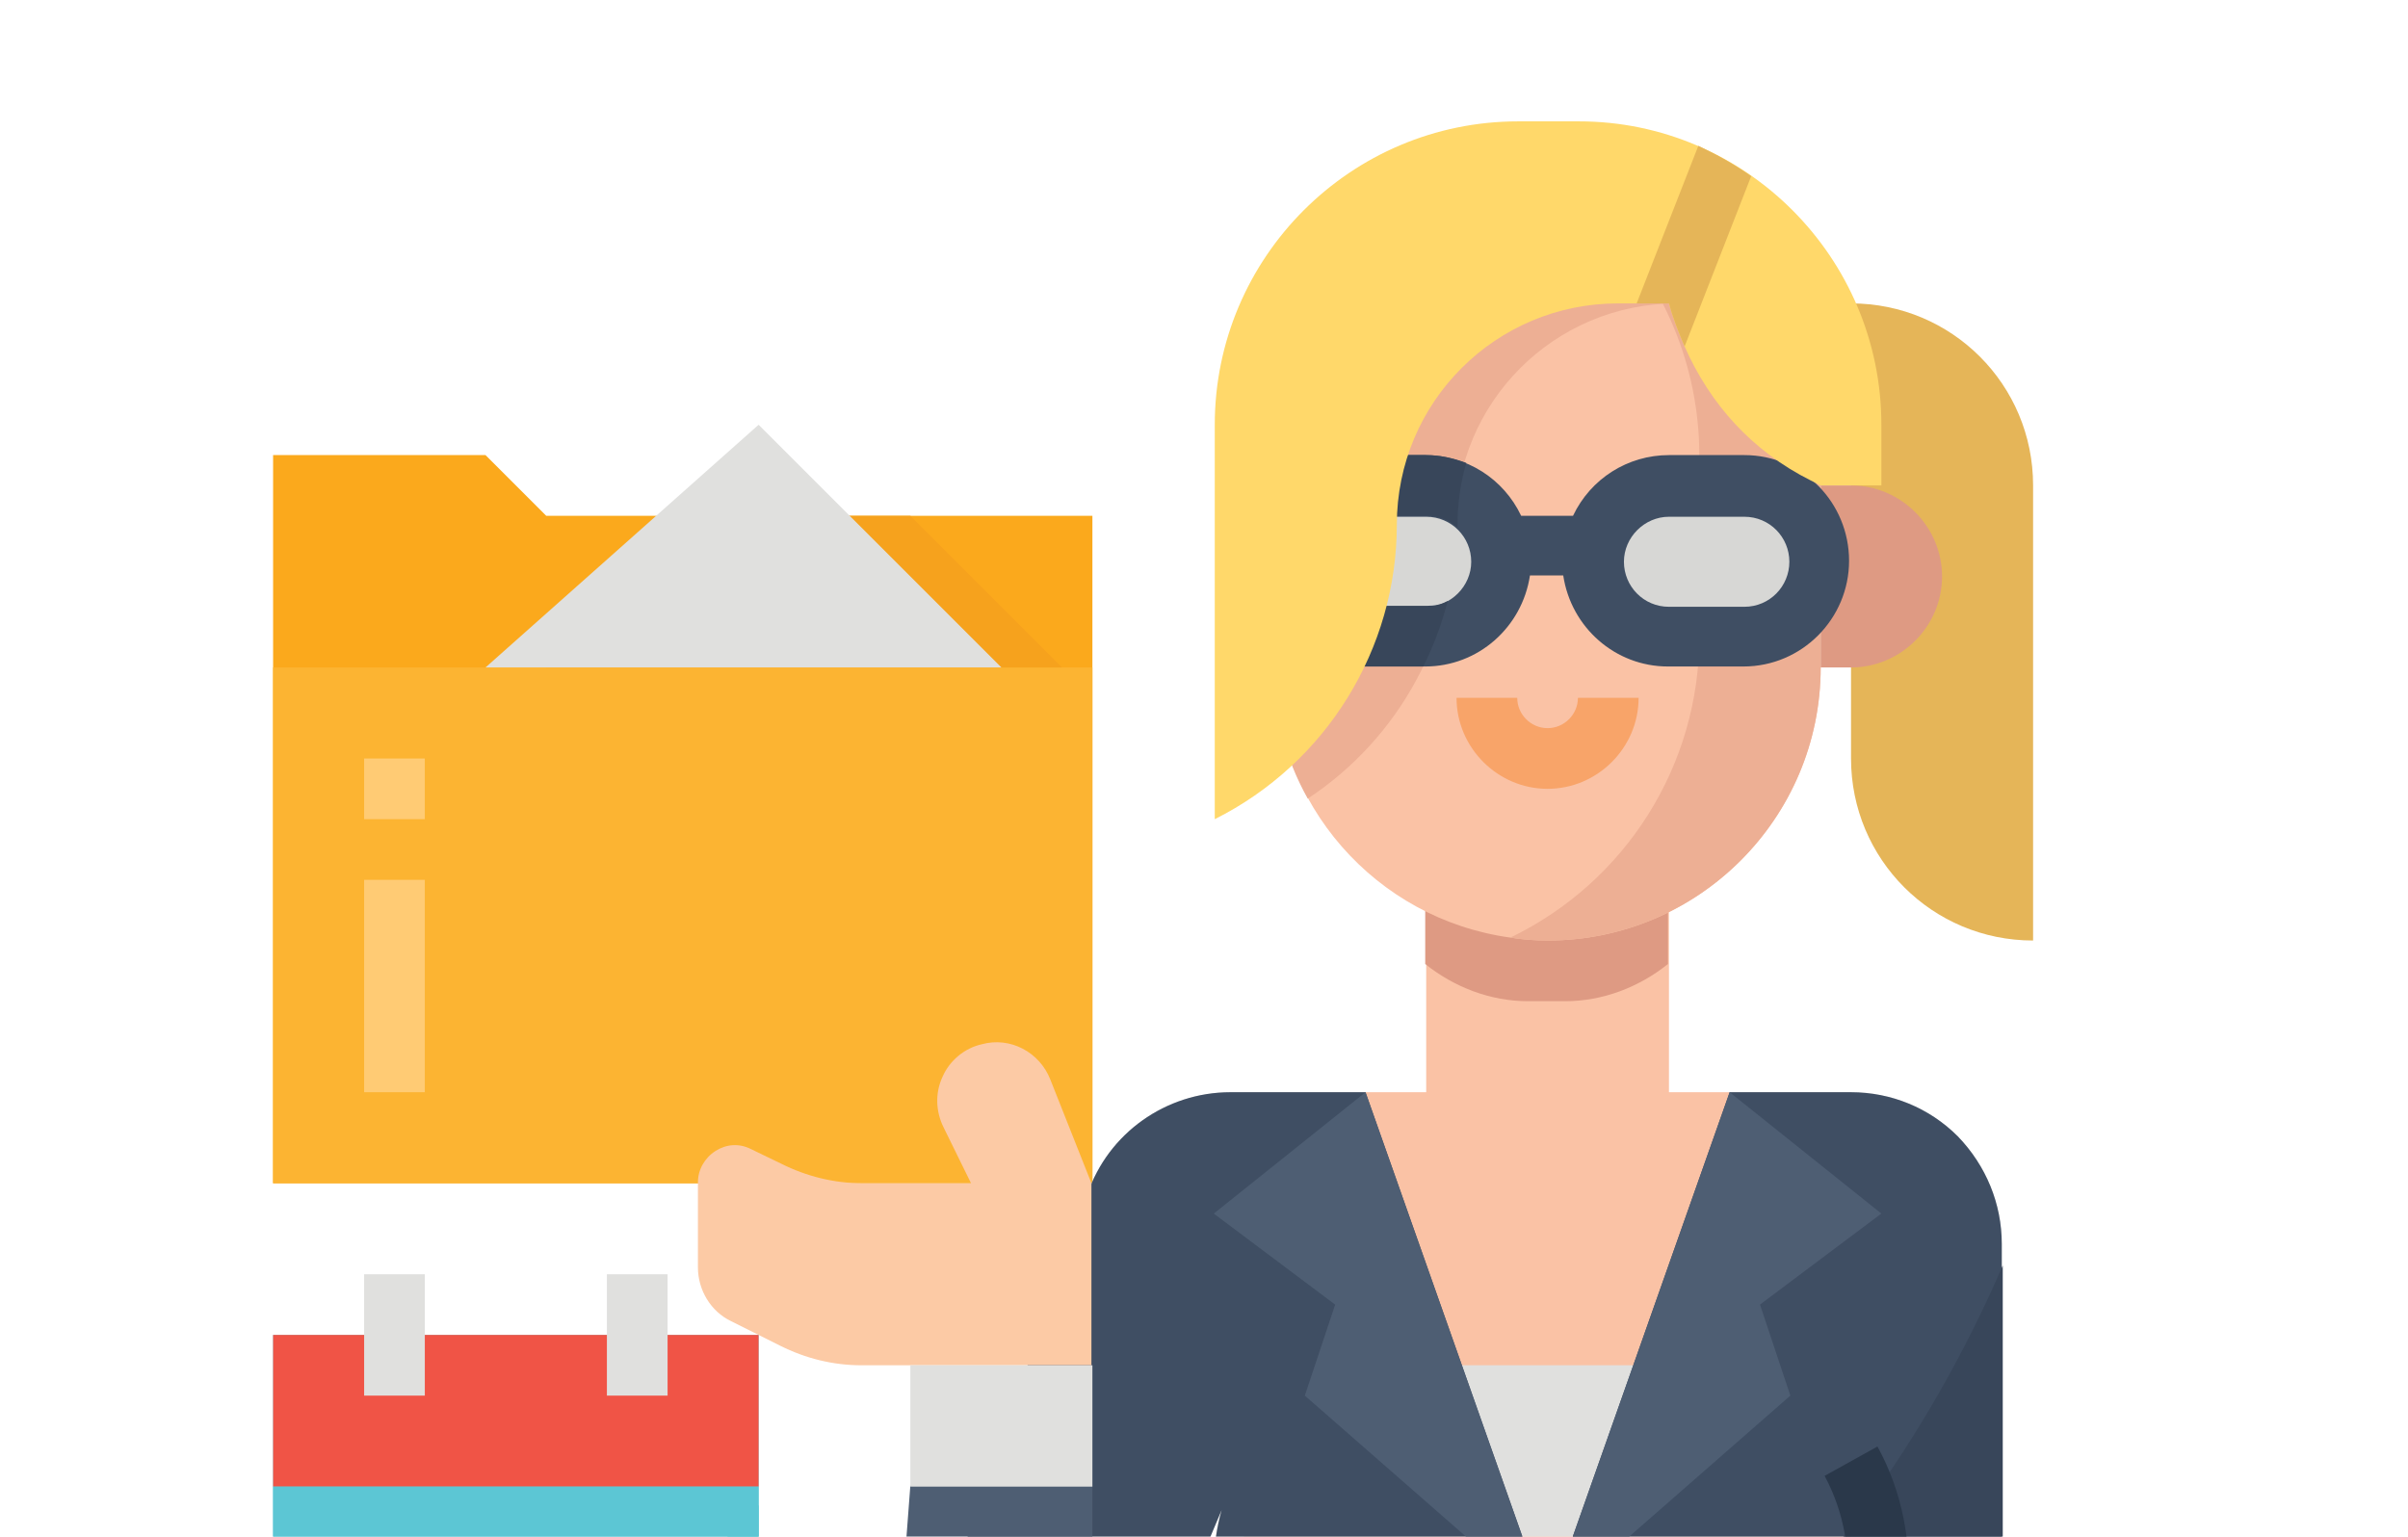 <?xml version="1.0" encoding="utf-8"?>
<!-- Generator: Adobe Illustrator 25.1.0, SVG Export Plug-In . SVG Version: 6.00 Build 0)  -->
<svg version="1.1" id="Layer_1" xmlns="http://www.w3.org/2000/svg" xmlns:xlink="http://www.w3.org/1999/xlink" x="0px" y="0px"
	 viewBox="0 0 246 157" style="enable-background:new 0 0 246 157;" xml:space="preserve">
<style type="text/css">
	.st0{clip-path:url(#SVGID_2_);}
	.st1{fill:#FBA91C;}
	.st2{fill:#FCB432;}
	.st3{fill:#FFCB74;}
	.st4{fill:#F6A21D;}
	.st5{fill:#E0E0DE;}
	.st6{fill:#E5B558;}
	.st7{fill:#FAC2A5;}
	.st8{fill:#DE9A83;}
	.st9{fill:#3F4E63;}
	.st10{fill:#38465A;}
	.st11{fill:#2A384A;}
	.st12{fill:#EDAF94;}
	.st13{fill:#F8A469;}
	.st14{fill:#4E5E73;}
	.st15{fill:#D7D7D5;}
	.st16{fill:#FCCAA5;}
	.st17{fill:#FFD86A;}
	.st18{fill:#69CBDB;}
	.st19{fill:#5CC6D4;}
	.st20{fill:#F05446;}
	.st21{fill:#409BC2;}
	.st22{opacity:0.15;clip-path:url(#SVGID_2_);fill:none;}
</style>
<g>
	<defs>
		<rect id="SVGID_1_" x="-0.1" y="-0.1" width="246.1" height="157.2"/>
	</defs>
	<clipPath id="SVGID_2_">
		<use xlink:href="#SVGID_1_"  style="overflow:visible;"/>
	</clipPath>
	<g class="st0">
		<path class="st1" d="M111.6,120.9H27.9V46.5h21.7l6.2,6.2h55.8V120.9z M111.6,120.9"/>
		<rect x="27.9" y="68.2" class="st2" width="83.7" height="52.7"/>
		<rect x="37.2" y="77.5" class="st3" width="6.2" height="6.2"/>
		<rect x="37.2" y="89.9" class="st3" width="6.2" height="21.7"/>
		<path class="st4" d="M108.5,68.2L93,52.7H73.2L55.8,68.2H108.5z M108.5,68.2"/>
		<path class="st5" d="M49.6,68.2l27.9-24.8l24.8,24.8H49.6z M49.6,68.2"/>
		<path class="st6" d="M189.1,31c10.3,0,18.6,8.3,18.6,18.6v46.5c-10.3,0-18.6-8.3-18.6-18.6V31z M189.1,31"/>
		<path class="st7" d="M170.5,111.6V86.8h-24.8v24.8h-18.6v46.5h62v-46.5H170.5z M170.5,111.6"/>
		<path class="st8" d="M159.9,102.3c3.8,0,7.5-1.4,10.5-3.8V86.8h-24.8v11.7c3,2.4,6.7,3.8,10.5,3.8H159.9z M159.9,102.3"/>
		<path class="st5" d="M189.1,111.6h-12.4v27.9h-37.2v-27.9h-13.8c-6.6,0-12.5,4.2-14.6,10.4l-19.5,55.7c-1.9,5.2,0.4,10.9,5.3,13.4
			c2.6,1.3,5.7,1.5,8.4,0.5c2.8-1,5-3,6.2-5.7l13.3-31.8c-2.1,7.5-0.2,16.1,5.3,22.6v18.6h74.4v-68.2c0-4.1-1.6-8-4.5-11
			C197.1,113.2,193.2,111.6,189.1,111.6L189.1,111.6z M189.1,111.6"/>
		<path class="st9" d="M189.1,111.6h-12.4l-18.6,52.7l-18.6-52.7h-13.8c-6.6,0-12.5,4.2-14.6,10.4l-19.5,55.7
			c-1.9,5.2,0.4,10.9,5.3,13.4c2.6,1.3,5.7,1.5,8.4,0.5c2.8-1,5-3,6.2-5.7l13.3-31.6c-2.1,7.5-0.1,15.9,5.3,22.4v18.6h74.4v-68.2
			c0-4.1-1.6-8-4.5-11C197.1,113.2,193.2,111.6,189.1,111.6L189.1,111.6z M189.1,111.6"/>
		<path class="st10" d="M204.6,129.3c-15.9,36.8-44.6,56.8-61.3,65.9h61.3V129.3z M204.6,129.3"/>
		<path class="st11" d="M189.1,195.2h-6.2v-18.6c0-0.7,0.3-1.4,0.7-2c5.7-6.8,6.8-16.4,2.8-23.8l5.4-3c5.1,9.3,4,21.2-2.7,29.8
			V195.2z M189.1,195.2"/>
		<path class="st7" d="M186,46.5v21.7c0,15.4-12.5,27.9-27.9,27.9c-1.3,0-2.6-0.1-3.8-0.3h0c-13.8-1.9-24.1-13.7-24.1-27.6V46.5
			c0-13.7,11.1-24.8,24.8-24.8h6.2c0.6,0,1.2,0,1.8,0.1c12.1,0.9,21.8,10.3,22.9,22.4C185.9,45,186,45.7,186,46.5L186,46.5z
			 M186,46.5"/>
		<path class="st12" d="M186,46.5v21.7c0,15.4-12.5,27.9-27.9,27.9c-1.3,0-2.6-0.1-3.8-0.3c11.8-5.7,19.3-17.6,19.3-30.7V46.5
			c0-9-3.6-17.7-10-24.1c-0.2-0.2-0.4-0.4-0.6-0.6C175.9,22.7,186,33.5,186,46.5L186,46.5z M186,46.5"/>
		<path class="st12" d="M185.9,45.6c-4.5-3.8-7.6-8.9-9.3-14.6c-0.7,0-2.7,0-5.3,0c-12.5,0-22.6,10.1-22.6,22.6
			c0,11.3-5.7,21.8-15.1,28h0c-2.3-4.1-3.5-8.7-3.5-13.4V46.5c0-13.7,11.1-24.8,24.8-24.8h6.2c0.6,0,1.2,0,1.8,0.1
			c12.1,0.9,21.8,10.3,22.9,22.4C185.9,44.7,185.9,45.2,185.9,45.6L185.9,45.6z M185.9,45.6"/>
		<path class="st13" d="M158.1,80.6c-5.1,0-9.3-4.2-9.3-9.3h6.2c0,1.7,1.4,3.1,3.1,3.1c1.7,0,3.1-1.4,3.1-3.1h6.2
			C167.4,76.4,163.2,80.6,158.1,80.6L158.1,80.6z M158.1,80.6"/>
		<path class="st14" d="M139.5,111.6L124,124l12.4,9.3l-3.1,9.3l24.8,21.7L139.5,111.6z M139.5,111.6"/>
		<path class="st14" d="M176.7,111.6l15.5,12.4l-12.4,9.3l3.1,9.3l-24.8,21.7L176.7,111.6z M176.7,111.6"/>
		<rect x="155" y="164.3" class="st11" width="6.2" height="31"/>
		<rect x="142.6" y="170.4" class="st11" width="6.2" height="6.2"/>
		<path class="st8" d="M186,49.6h3.1c5.1,0,9.3,4.2,9.3,9.3s-4.2,9.3-9.3,9.3H186V49.6z M186,49.6"/>
		<path class="st15" d="M137.9,49.6h7.7c4.3,0,7.7,3.5,7.7,7.7s-3.5,7.7-7.7,7.7h-7.7c-4.3,0-7.7-3.5-7.7-7.7S133.6,49.6,137.9,49.6
			L137.9,49.6z M137.9,49.6"/>
		<path class="st15" d="M170.5,49.6h7.7c4.3,0,7.7,3.5,7.7,7.7s-3.5,7.7-7.7,7.7h-7.7c-4.3,0-7.7-3.5-7.7-7.7S166.2,49.6,170.5,49.6
			L170.5,49.6z M170.5,49.6"/>
		<path class="st9" d="M178.2,46.5h-7.7c-4.2,0-8,2.4-9.8,6.2h-5.3c-1.8-3.8-5.6-6.2-9.8-6.2h-7.7c-6,0-10.8,4.9-10.8,10.8
			s4.9,10.8,10.8,10.8h7.7c5.4,0,9.9-4,10.7-9.3h3.4c0.8,5.3,5.3,9.3,10.7,9.3h7.7c6,0,10.8-4.9,10.8-10.8S184.2,46.5,178.2,46.5
			L178.2,46.5z M145.7,62h-7.7c-2.6,0-4.6-2.1-4.6-4.6s2.1-4.6,4.6-4.6h7.7c2.6,0,4.6,2.1,4.6,4.6S148.2,62,145.7,62L145.7,62z
			 M178.2,62h-7.7c-2.6,0-4.6-2.1-4.6-4.6s2.1-4.6,4.6-4.6h7.7c2.6,0,4.6,2.1,4.6,4.6S180.8,62,178.2,62L178.2,62z M178.2,62"/>
		<path class="st14" d="M90.8,180.9l2.2-29.1h18.6v29.9c0,2.8-1.1,5.4-3.1,7.4c-2,2-4.6,3.1-7.4,3.1c-2.9,0-5.7-1.2-7.7-3.3
			C91.5,186.7,90.5,183.8,90.8,180.9L90.8,180.9z M90.8,180.9"/>
		<path class="st16" d="M100.3,106.7c-1.8,0.4-3.3,1.7-4,3.3c-0.8,1.7-0.7,3.6,0.1,5.2l2.8,5.7H88.1c-2.9,0-5.7-0.7-8.3-2l-3.1-1.5
			c-1.2-0.6-2.5-0.5-3.6,0.2c-1.1,0.7-1.8,1.9-1.8,3.2v8.7c0,2.3,1.3,4.5,3.4,5.5l5,2.5c2.6,1.3,5.4,2,8.3,2h23.5v-18.6l-4.2-10.6
			C106.2,107.5,103.2,105.9,100.3,106.7L100.3,106.7z M100.3,106.7"/>
		<rect x="93" y="139.5" class="st5" width="18.6" height="12.4"/>
		<path class="st10" d="M145.7,46.5h-7.7c-6,0-10.8,4.9-10.8,10.8s4.9,10.8,10.8,10.8h7.4c1.1-2.2,1.9-4.4,2.5-6.7
			c-0.7,0.4-1.4,0.5-2.1,0.5h-7.7c-2.6,0-4.6-2.1-4.6-4.6s2.1-4.6,4.6-4.6h7.7c1.1,0,2.2,0.4,3.1,1.2c0-0.1,0-0.2,0-0.3
			c0-2.1,0.3-4.3,0.9-6.3C148.4,46.8,147.1,46.5,145.7,46.5L145.7,46.5z M145.7,46.5"/>
		<path class="st17" d="M192.2,43.4v6.2H186l-1-0.5c-6-3-10.3-7.8-12.9-13.7c-0.6-1.4-1.2-2.9-1.6-4.4c-0.5,0-1.7,0-3.3,0
			c-0.6,0-1.3,0-1.9,0c-12.5,0-22.6,10.1-22.6,22.6c0,12.7-7.2,24.4-18.6,30.1V43.4c0-17.1,13.9-31,31-31h6.2
			C178.3,12.4,192.2,26.3,192.2,43.4L192.2,43.4z M192.2,43.4"/>
		<path class="st6" d="M178.9,18l-6.8,17.4c-0.6-1.4-1.2-2.9-1.6-4.4c-0.5,0-1.7,0-3.3,0l6.3-16.1C175.4,15.8,177.2,16.8,178.9,18
			L178.9,18z M178.9,18"/>
		<rect x="27.9" y="136.4" class="st18" width="49.6" height="52.7"/>
		<path class="st19" d="M77.5,153.8L42.3,189h35.2V153.8z M77.5,153.8"/>
		<rect x="27.9" y="136.4" class="st20" width="49.6" height="15.5"/>
		<rect x="37.2" y="130.2" class="st5" width="6.2" height="12.4"/>
		<rect x="62" y="130.2" class="st5" width="6.2" height="12.4"/>
		<rect x="37.2" y="161.2" class="st21" width="6.2" height="6.2"/>
		<rect x="49.6" y="161.2" class="st21" width="6.2" height="6.2"/>
		<rect x="62" y="161.2" class="st21" width="6.2" height="6.2"/>
		<rect x="37.2" y="173.5" class="st21" width="6.2" height="6.2"/>
		<rect x="49.6" y="173.5" class="st21" width="6.2" height="6.2"/>
		<rect x="62" y="173.5" class="st21" width="6.2" height="6.2"/>
		<rect x="27.9" y="151.9" class="st19" width="49.6" height="6.2"/>
	</g>
	<rect x="-0.1" y="12.6" class="st22" width="246.1" height="182.7"/>
</g>
</svg>
